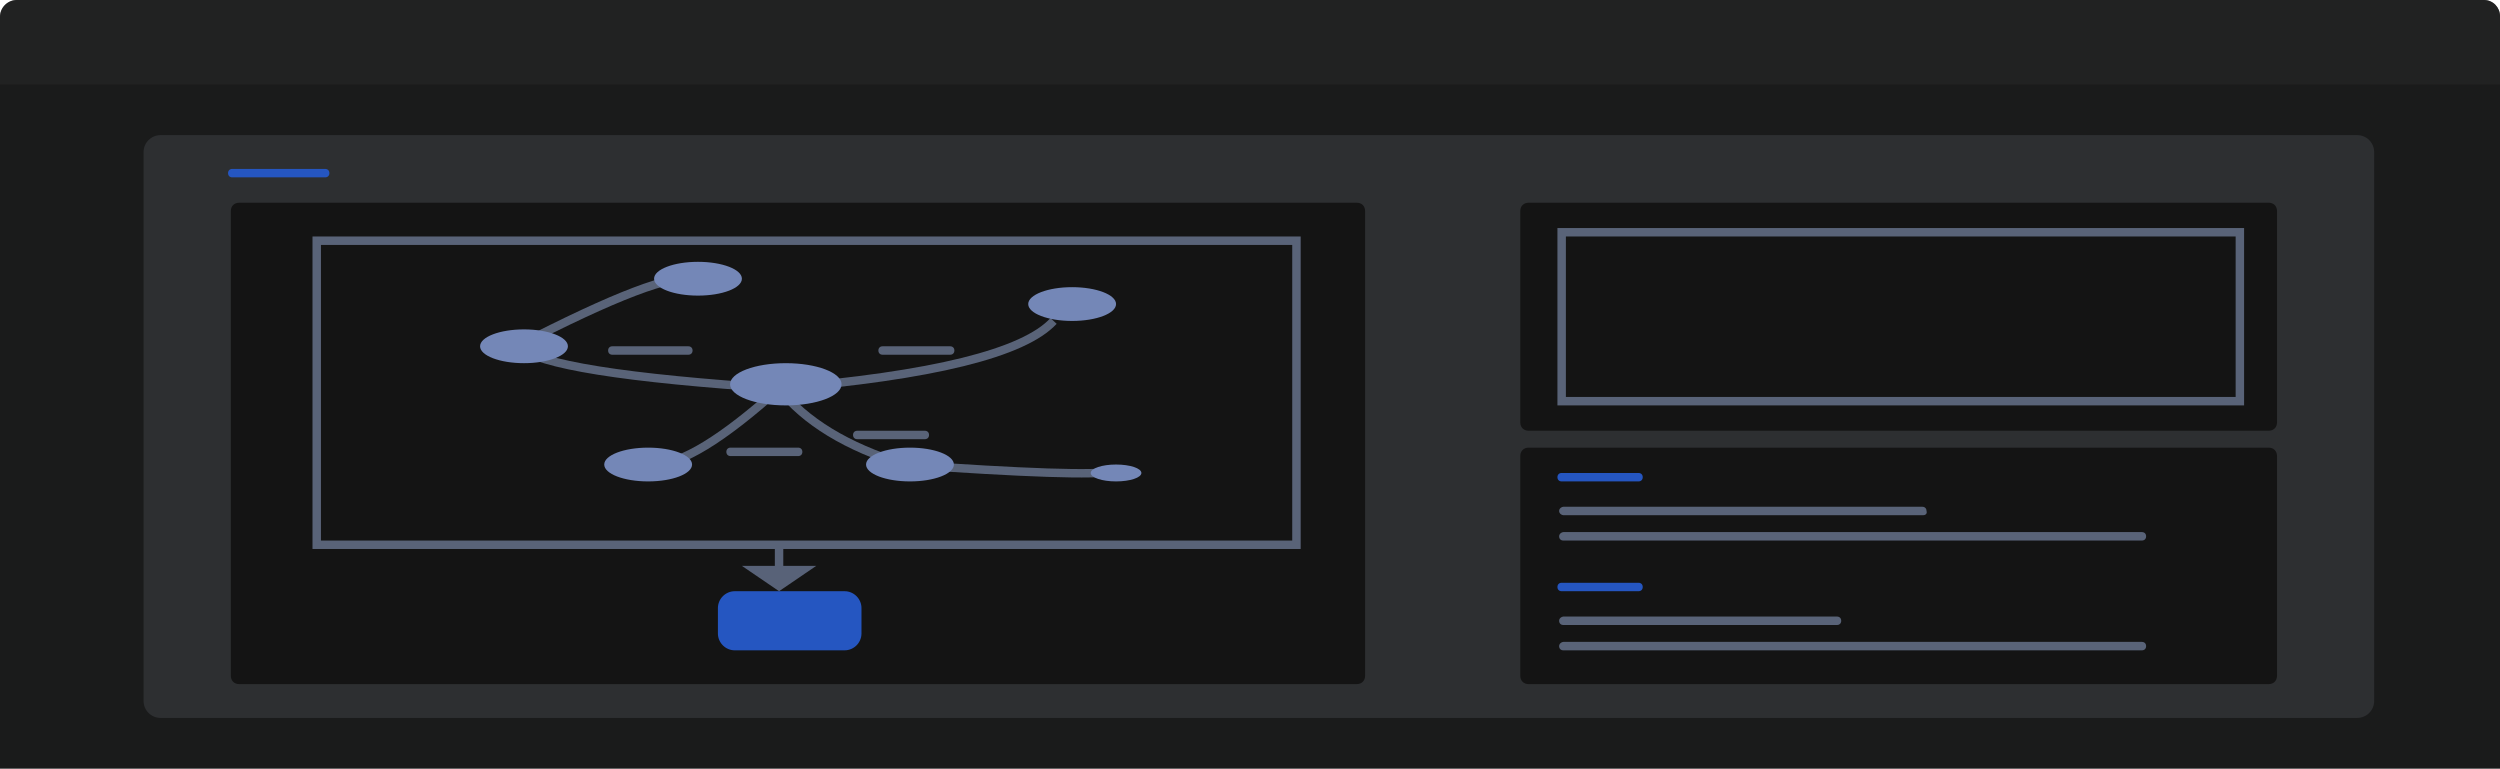 <?xml version="1.0" encoding="utf-8"?>
<!-- Generator: Adobe Illustrator 21.0.2, SVG Export Plug-In . SVG Version: 6.00 Build 0)  -->
<svg version="1.1" id="图层_1" xmlns="http://www.w3.org/2000/svg" xmlns:xlink="http://www.w3.org/1999/xlink" x="0px" y="0px" viewBox="0 0 296 91" style="enable-background:new 0 0 296 91;" xml:space="preserve">
    <style type="text/css">
    .st0{fill:#141414;}
    .st1{opacity:0.4;fill:#28292B;fill-opacity:0.8;enable-background:new    ;}
    .st2{opacity:0.1;}
    .st3{fill:#DDE6FF;}
    .st4{filter:url(#Adobe_OpacityMaskFilter);}
    .st5{fill:#FFFFFF;}
    .st6{mask:url(#mask-2_1_);}
    .st7{opacity:0.5;fill:none;stroke:#9EB2DD;}
    .st8{fill:#7487B7;}
    .st9{fill:#586278;}
    .st10{fill:#2556C1;}
    .st11{opacity:0.5;fill:#9EB2DD;}
    .st12{fill:#6882DA;}
    .st13{opacity:0.2;fill:#3F3F3F;enable-background:new    ;}
</style>
    <title>编组 24</title>
    <desc>Created with Sketch.</desc>
    <g>
        <path class="st0" d="M296,91H0V2c0-1.1,0.9-2,2-2h292.1c1.1,0,1.9,0.9,1.9,1.9V91z" />
        <g id="引导页_1_">
            <g id="编组-24_1_">
                <g id="编组-20_1_">
                    <g id="编组-12_1_">
                        <path id="矩形_14_" class="st1" d="M2,0h292.1c1.1,0,1.9,0.9,1.9,1.9V91H0V2C0,0.9,0.9,0,2,0z" />
                        <g id="编组-15_1_" transform="translate(17, 16)">
                            <g id="编组-9_1_">
                                <g id="矩形_13_" class="st2">
                                    <g id="蒙版_1_">
                                        <path id="path-1_3_" class="st3" d="M2,0h260.1c1.1,0,2,0.9,2,2v65c0,1.1-0.9,2-2,2H2c-1.1,0-2-0.9-2-2V2C0,0.9,0.9,0,2,0z
                                        " />
                                    </g>
                                    <defs>
                                        <filter id="Adobe_OpacityMaskFilter" filterUnits="userSpaceOnUse">
                                            <feColorMatrix type="matrix" values="1 0 0 0 0  0 1 0 0 0  0 0 1 0 0  0 0 0 1 0" />
                                        </filter>
                                    </defs>
                                    <mask maskUnits="userSpaceOnUse" id="mask-2_1_">
                                        <g class="st4">
                                            <path id="path-1_2_" class="st5" d="M2,0h260.1c1.1,0,2,0.9,2,2v65c0,1.1-0.9,2-2,2H2c-1.1,0-2-0.9-2-2V2C0,0.9,0.9,0,2,0
                                            z" />
                                        </g>
                                    </mask>
                                    <g id="编组-17_1_" class="st6">
                                        <g transform="translate(10.329, 9)"></g>
                                    </g>
                                </g>
                                <g id="编组-8_1_" transform="translate(10.329, 8)">
                                    <g id="编组-11_3_">
                                        <path id="矩形_12_" class="st0" d="M1,0h132.3c0.6,0,1,0.4,1,1v55c0,0.6-0.4,1-1,1H1c-0.6,0-1-0.4-1-1V1C0,0.4,0.4,0,1,0
                                        z" />
                                        <g id="编组-2_1_" transform="translate(29.512, 7)">
                                            <path id="路径-3_1_" class="st7" d="M35.4,15c18.2-1.5,29-4.2,32.5-8" />
                                            <path id="路径-5_1_" class="st7" d="M35.4,15c3.1,3.9,8,6.9,14.8,9" />
                                            <path id="路径-7_1_" class="st7" d="M35.4,15c-6.7,6-11.6,9-14.8,9" />
                                            <path id="路径-6_1_" class="st7" d="M50.2,24c14.3,1,22.6,1.3,25.1,0.8" />
                                            <path id="路径-4_1_" class="st7" d="M35.4,15c-18.2-1.2-28.5-2.8-31-5" />
                                            <path id="路径-8_1_" class="st7" d="M4.4,10c11.6-6,18.5-8.6,20.7-7.9" />
                                            <ellipse id="椭圆形_1_" class="st8" cx="36.2" cy="14.5" rx="6.6" ry="2.5" />
                                            <ellipse id="椭圆形备份_1_" class="st8" cx="70.1" cy="5" rx="5.2" ry="2" />
                                            <ellipse id="椭圆形备份-6_1_" class="st8" cx="25.8" cy="2" rx="5.2" ry="2" />
                                            <ellipse id="椭圆形备份-3_1_" class="st8" cx="50.9" cy="24" rx="5.2" ry="2" />
                                            <ellipse id="椭圆形备份-5_1_" class="st8" cx="19.9" cy="24" rx="5.2" ry="2" />
                                            <ellipse id="椭圆形备份-4_1_" class="st8" cx="75.3" cy="25" rx="3" ry="1" />
                                            <ellipse id="椭圆形备份-2_1_" class="st8" cx="5.2" cy="10" rx="5.2" ry="2" />
                                            <line id="路径-9_1_" class="st7" x1="35.4" y1="34" x2="35.4" y2="38" />
                                            <polygon id="矩形_11_" class="st9" points="31,36 39.8,36 35.4,39" />
                                        </g>
                                        <g id="编组-7_3_" transform="translate(7.378, 31)">
                                            <g id="编组-10_3_" transform="translate(28.123, 4.235)"></g>
                                            <g id="主机-_x28_2_x29__3_"></g>
                                        </g>
                                    </g>
                                </g>
                                <g id="编组-11_2_" transform="translate(78.207, 39)">
                                    <g id="编组-7_2_">
                                        <g id="编组-10_2_" transform="translate(26.648, 4.294)"></g>
                                        <g id="主机-_x28_2_x29__2_"></g>
                                    </g>
                                </g>
                            </g>
                        </g>
                        <path id="矩形备份-29复制备份_1_" class="st10" d="M27.5,20h11c0.3,0,0.5,0.2,0.5,0.5S38.8,21,38.5,21h-11
                        c-0.3,0-0.5-0.2-0.5-0.5S27.2,20,27.5,20z" />
                        <path id="矩形备份_1_" class="st11" d="M104.5,41h8c0.3,0,0.5,0.2,0.5,0.5l0,0c0,0.3-0.2,0.5-0.5,0.5h-8
                        c-0.3,0-0.5-0.2-0.5-0.5l0,0C104,41.2,104.2,41,104.5,41z" />
                        <path id="矩形备份-3_1_" class="st11" d="M86.5,53h8c0.3,0,0.5,0.2,0.5,0.5l0,0c0,0.3-0.2,0.5-0.5,0.5h-8
                        c-0.3,0-0.5-0.2-0.5-0.5l0,0C86,53.2,86.2,53,86.5,53z" />
                        <path id="矩形备份-5_1_" class="st11" d="M101.5,51h8c0.3,0,0.5,0.2,0.5,0.5l0,0c0,0.3-0.2,0.5-0.5,0.5h-8
                        c-0.3,0-0.5-0.2-0.5-0.5l0,0C101,51.2,101.2,51,101.5,51z" />
                        <path id="矩形备份-2_1_" class="st11" d="M72.5,41h9c0.3,0,0.5,0.2,0.5,0.5l0,0c0,0.3-0.2,0.5-0.5,0.5h-9
                        c-0.3,0-0.5-0.2-0.5-0.5l0,0C72,41.2,72.2,41,72.5,41z" />
                        <polygon id="Path_5_" class="st12" points="240.7,45.5 236.6,47.9 236,49 244,45.5 236,42 236.6,43.1" />
                        <path id="Path_4_" class="st5" d="M196.6,44c-2,0-3.6,0.9-3.6,2h1c0-0.8,1.1-1.5,2.6-1.5c1.1,0,2.2,0.4,2.5,1.1h-0.9V46h1.9
                        l0.9-0.9l-0.6-0.2l-0.5,0.5C199.5,44.6,198.1,44,196.6,44z" />
                        <path id="Path_3_" class="st5" d="M196.4,48.5c-1.1,0-2.2-0.4-2.5-1.1h0.9V47h-1.9l-0.9,0.9l0.6,0.2l0.5-0.5
                        c0.5,0.8,1.8,1.4,3.4,1.4c2,0,3.6-0.9,3.6-2h-1C199,47.8,197.9,48.5,196.4,48.5z" />
                        <path id="矩形_10_" class="st13" d="M2,0h292c1.1,0,2,0.9,2,2v8l0,0H0V2C0,0.9,0.9,0,2,0z" />
                    </g>
                </g>
                <path id="矩形_9_" class="st10" d="M87,70h13c1.1,0,2,0.9,2,2v3c0,1.1-0.9,2-2,2H87c-1.1,0-2-0.9-2-2v-3C85,70.9,85.9,70,87,70
                z" />
                <g id="编组-19_1_" transform="translate(190, 33)">
                    <g id="编组-18_1_" transform="translate(20.959, 5.152)"></g>
                    <g id="编组-16_1_" transform="translate(0.43, 6.277)"></g>
                    <g id="地球-_x28_2_x29__1_" transform="translate(56.219, 0.964)"></g>
                </g>
                <g id="编组-23_1_" transform="translate(180, 24)">
                    <path id="矩形备份-12_1_" class="st0" d="M1,0h87.6c0.6,0,1,0.4,1,1v25c0,0.6-0.4,1-1,1H1c-0.6,0-1-0.4-1-1V1
                    C0,0.4,0.4,0,1,0z" />
                    <rect id="矩形备份-4_1_" x="4.9" y="3.5" class="st7" width="80.3" height="20" />
                    <g id="编组-22_1_" transform="translate(0, 29)">
                        <path id="矩形备份-28_1_" class="st0" d="M1,0h87.6c0.6,0,1,0.4,1,1v26c0,0.6-0.4,1-1,1H1c-0.6,0-1-0.4-1-1V1
                        C0,0.4,0.4,0,1,0z" />
                        <path id="矩形备份-29_1_" class="st11" d="M5.1,10h68.5c0.3,0,0.5,0.2,0.5,0.5l0,0c0,0.3-0.2,0.5-0.5,0.5H5.1
                        c-0.3,0-0.5-0.2-0.5-0.5l0,0C4.6,10.2,4.9,10,5.1,10z" />
                        <path id="矩形备份-32_1_" class="st11" d="M5.1,23h68.5c0.3,0,0.5,0.2,0.5,0.5l0,0c0,0.3-0.2,0.5-0.5,0.5H5.1
                        c-0.3,0-0.5-0.2-0.5-0.5l0,0C4.6,23.2,4.9,23,5.1,23z" />
                        <path id="矩形备份-33_1_" class="st11" d="M5.1,7h42.5c0.3,0,0.5,0.2,0.5,0.5l0,0C48.2,7.8,48,8,47.7,8H5.1
                        C4.9,8,4.6,7.8,4.6,7.5l0,0C4.6,7.2,4.9,7,5.1,7z" />
                        <path id="矩形备份-34_1_" class="st11" d="M5.1,20h32.4c0.3,0,0.5,0.2,0.5,0.5l0,0c0,0.3-0.2,0.5-0.5,0.5H5.1
                        c-0.3,0-0.5-0.2-0.5-0.5l0,0C4.6,20.2,4.9,20,5.1,20z" />
                        <path id="矩形备份-30_1_" class="st10" d="M4.9,3H14c0.3,0,0.5,0.2,0.5,0.5l0,0C14.5,3.8,14.3,4,14,4H4.9
                        C4.6,4,4.4,3.8,4.4,3.5l0,0C4.4,3.2,4.6,3,4.9,3z" />
                        <path id="矩形备份-31_1_" class="st10" d="M4.9,16H14c0.3,0,0.5,0.2,0.5,0.5l0,0c0,0.3-0.2,0.5-0.5,0.5H4.9
                        c-0.3,0-0.5-0.2-0.5-0.5l0,0C4.4,16.2,4.6,16,4.9,16z" />
                    </g>
                </g>
                <rect id="矩形_7_" x="37.5" y="28.5" class="st7" width="116" height="36" />
            </g>
        </g>
    </g>
</svg>
